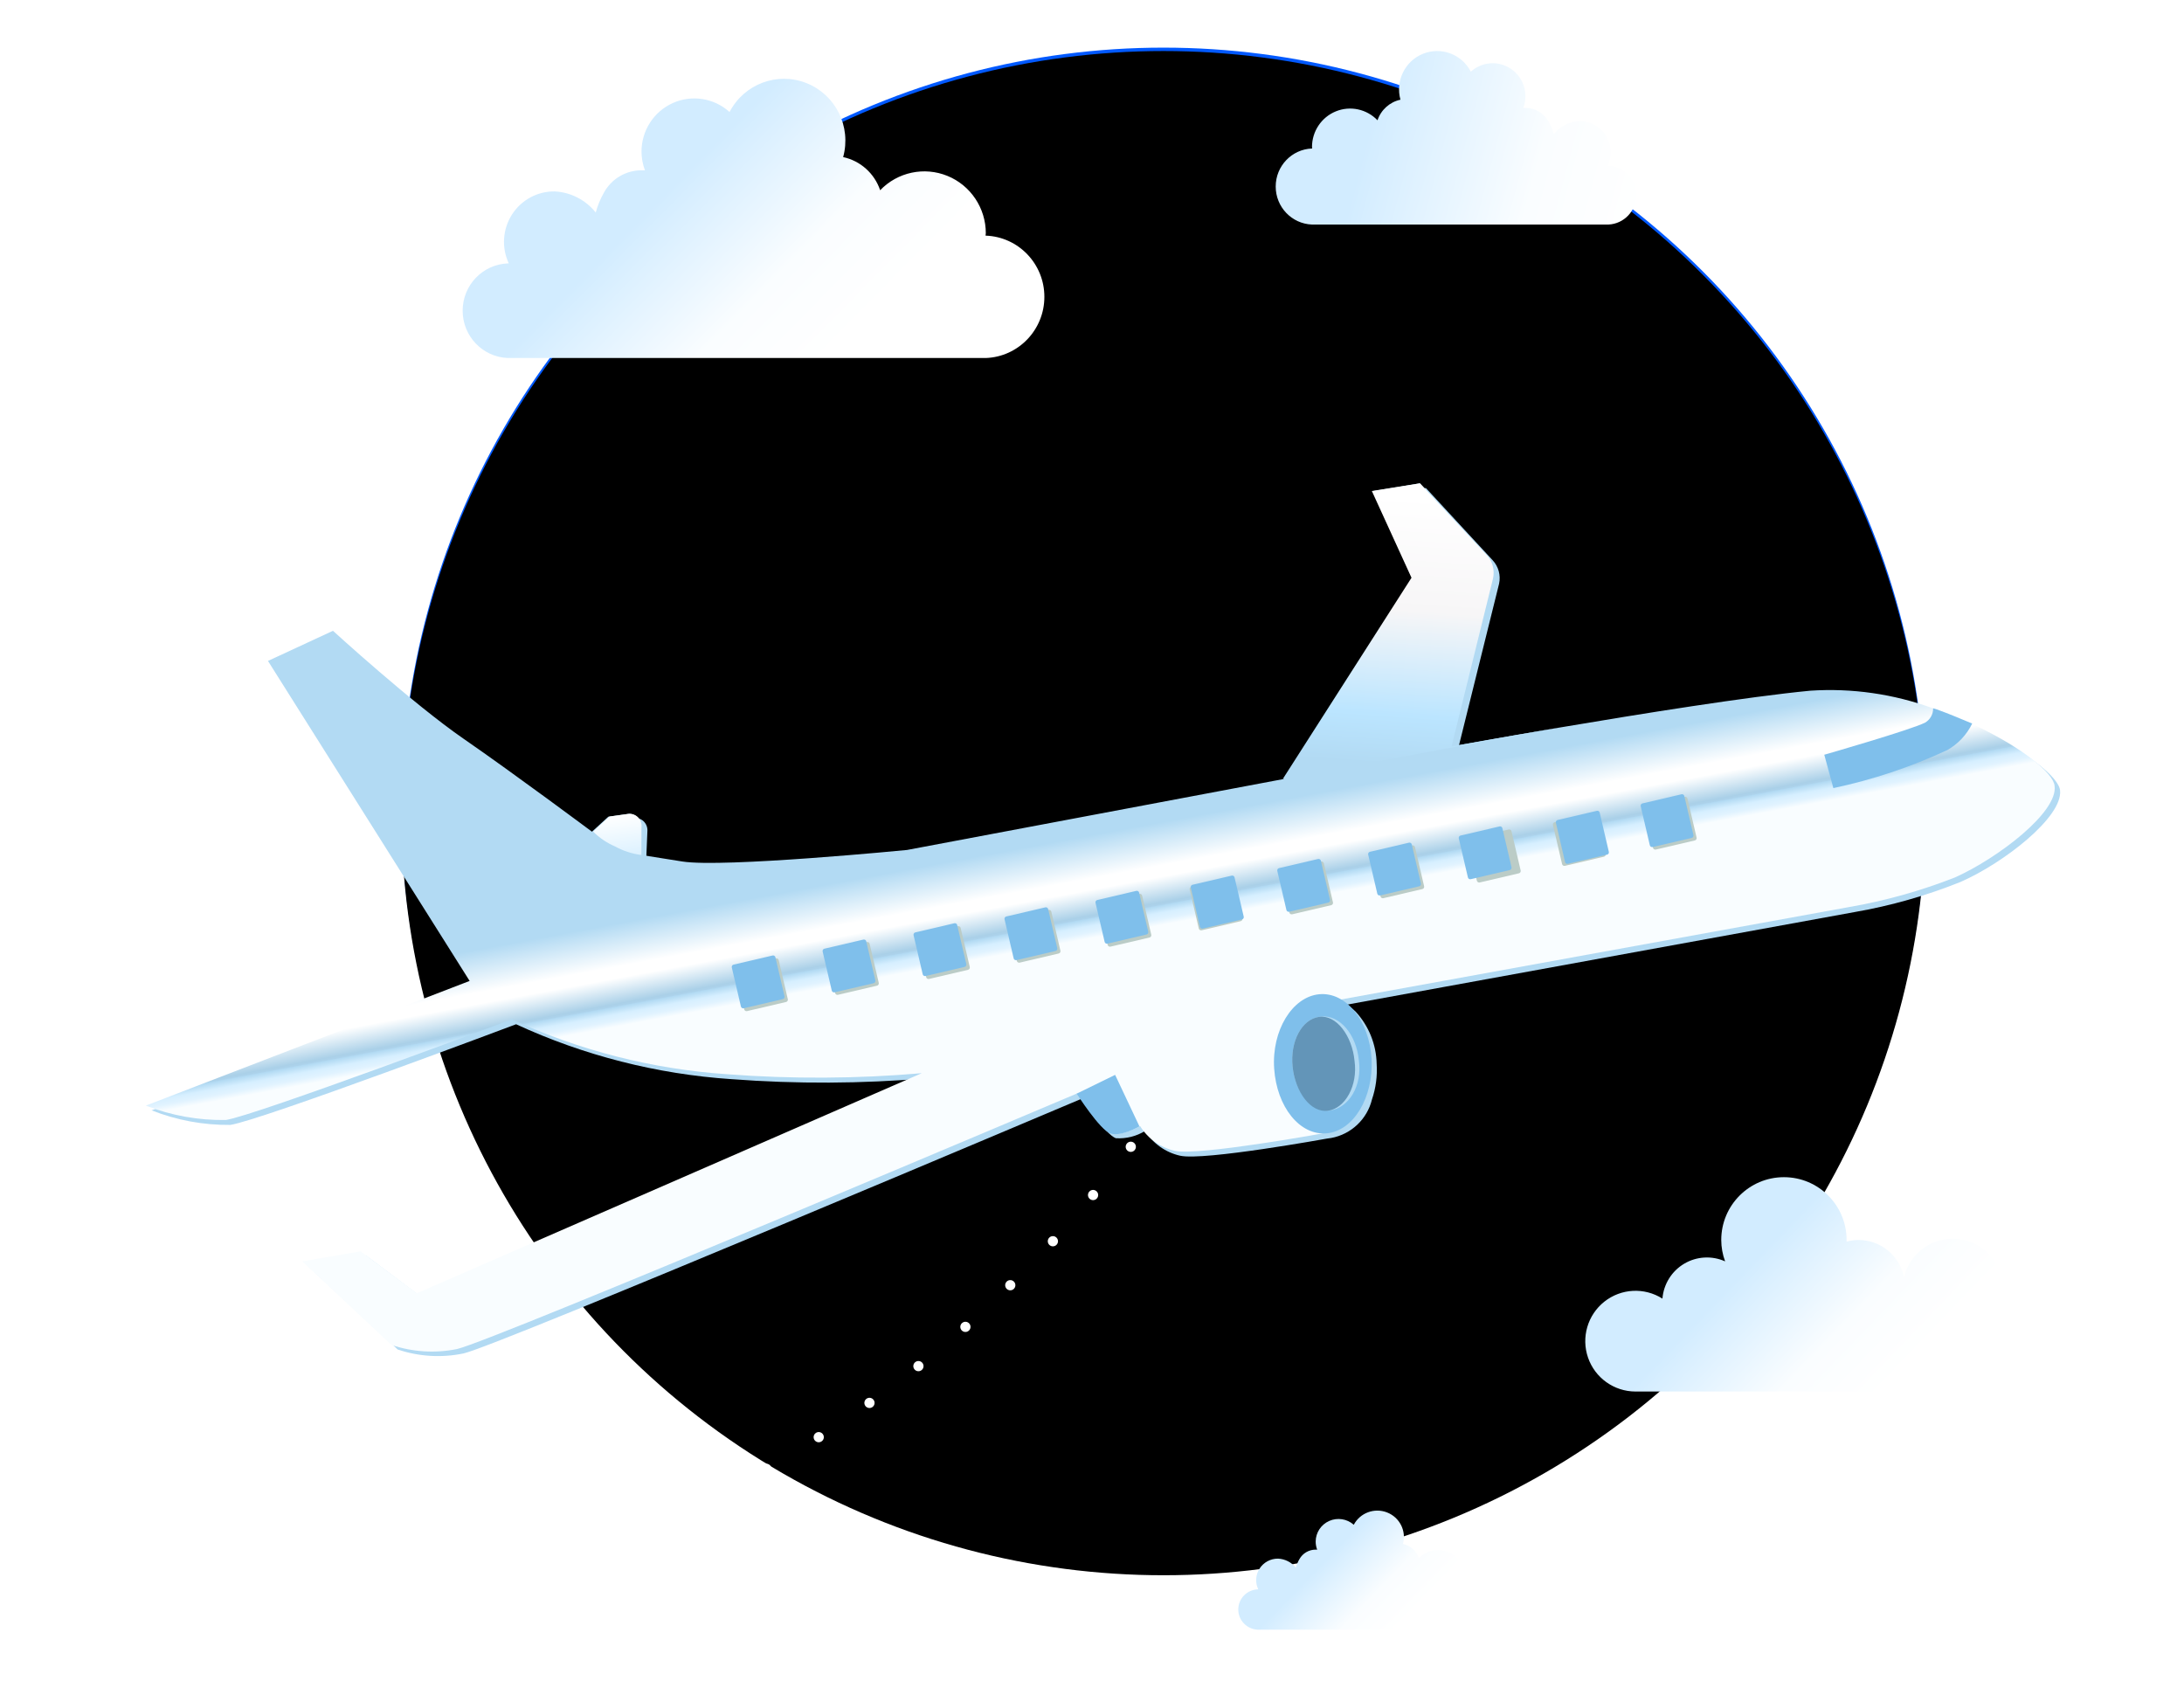 <?xml version="1.0" encoding="UTF-8"?>
<svg width="642px" height="494px" viewBox="0 0 642 494" version="1.1" xmlns="http://www.w3.org/2000/svg" xmlns:xlink="http://www.w3.org/1999/xlink">
    <title>Group 2</title>
    <defs>
        <circle id="path-1" cx="305" cy="253" r="224"></circle>
        <filter x="-1.8%" y="-1.8%" width="103.6%" height="103.6%" filterUnits="objectBoundingBox" id="filter-2">
            <feGaussianBlur stdDeviation="7.5" in="SourceAlpha" result="shadowBlurInner1"></feGaussianBlur>
            <feOffset dx="0" dy="1" in="shadowBlurInner1" result="shadowOffsetInner1"></feOffset>
            <feComposite in="shadowOffsetInner1" in2="SourceAlpha" operator="arithmetic" k2="-1" k3="1" result="shadowInnerInner1"></feComposite>
            <feColorMatrix values="0 0 0 0 0   0 0 0 0 0   0 0 0 0 0  0 0 0 0.07 0" type="matrix" in="shadowInnerInner1"></feColorMatrix>
        </filter>
        <ellipse id="path-3" cx="303.5" cy="304" rx="303.5" ry="303.561"></ellipse>
        <filter x="-43.4%" y="-90.2%" width="186.8%" height="280.4%" filterUnits="objectBoundingBox" id="filter-5">
            <feOffset dx="7" dy="9" in="SourceAlpha" result="shadowOffsetOuter1"></feOffset>
            <feGaussianBlur stdDeviation="7.5" in="shadowOffsetOuter1" result="shadowBlurOuter1"></feGaussianBlur>
            <feColorMatrix values="0 0 0 0 0   0 0 0 0 0   0 0 0 0 0  0 0 0 0.086 0" type="matrix" in="shadowBlurOuter1" result="shadowMatrixOuter1"></feColorMatrix>
            <feMerge>
                <feMergeNode in="shadowMatrixOuter1"></feMergeNode>
                <feMergeNode in="SourceGraphic"></feMergeNode>
            </feMerge>
        </filter>
        <linearGradient x1="-7.061%" y1="57.156%" x2="74.082%" y2="46.508%" id="linearGradient-6">
            <stop stop-color="#FFFFFF" offset="0%"></stop>
            <stop stop-color="#FAFDFF" offset="40%"></stop>
            <stop stop-color="#D2ECFF" offset="100%"></stop>
        </linearGradient>
        <filter x="-26.9%" y="-55.4%" width="153.8%" height="210.8%" filterUnits="objectBoundingBox" id="filter-7">
            <feOffset dx="7" dy="9" in="SourceAlpha" result="shadowOffsetOuter1"></feOffset>
            <feGaussianBlur stdDeviation="7.5" in="shadowOffsetOuter1" result="shadowBlurOuter1"></feGaussianBlur>
            <feColorMatrix values="0 0 0 0 0   0 0 0 0 0   0 0 0 0 0  0 0 0 0.086 0" type="matrix" in="shadowBlurOuter1" result="shadowMatrixOuter1"></feColorMatrix>
            <feMerge>
                <feMergeNode in="shadowMatrixOuter1"></feMergeNode>
                <feMergeNode in="SourceGraphic"></feMergeNode>
            </feMerge>
        </filter>
        <linearGradient x1="32.155%" y1="48.066%" x2="77.14%" y2="69.807%" id="linearGradient-8">
            <stop stop-color="#D2ECFF" offset="0%"></stop>
            <stop stop-color="#FAFDFF" offset="60%"></stop>
            <stop stop-color="#FFFFFF" offset="100%"></stop>
        </linearGradient>
        <filter x="-62.2%" y="-131.4%" width="224.3%" height="362.9%" filterUnits="objectBoundingBox" id="filter-9">
            <feOffset dx="7" dy="9" in="SourceAlpha" result="shadowOffsetOuter1"></feOffset>
            <feGaussianBlur stdDeviation="7.5" in="shadowOffsetOuter1" result="shadowBlurOuter1"></feGaussianBlur>
            <feColorMatrix values="0 0 0 0 0   0 0 0 0 0   0 0 0 0 0  0 0 0 0.086 0" type="matrix" in="shadowBlurOuter1" result="shadowMatrixOuter1"></feColorMatrix>
            <feMerge>
                <feMergeNode in="shadowMatrixOuter1"></feMergeNode>
                <feMergeNode in="SourceGraphic"></feMergeNode>
            </feMerge>
        </filter>
        <linearGradient x1="32.155%" y1="48.122%" x2="77.14%" y2="69.237%" id="linearGradient-10">
            <stop stop-color="#D2ECFF" offset="0%"></stop>
            <stop stop-color="#FAFDFF" offset="60%"></stop>
            <stop stop-color="#FFFFFF" offset="100%"></stop>
        </linearGradient>
        <filter x="-33.1%" y="-73.0%" width="166.2%" height="246.0%" filterUnits="objectBoundingBox" id="filter-11">
            <feOffset dx="7" dy="9" in="SourceAlpha" result="shadowOffsetOuter1"></feOffset>
            <feGaussianBlur stdDeviation="7.5" in="shadowOffsetOuter1" result="shadowBlurOuter1"></feGaussianBlur>
            <feColorMatrix values="0 0 0 0 0   0 0 0 0 0   0 0 0 0 0  0 0 0 0.086 0" type="matrix" in="shadowBlurOuter1" result="shadowMatrixOuter1"></feColorMatrix>
            <feMerge>
                <feMergeNode in="shadowMatrixOuter1"></feMergeNode>
                <feMergeNode in="SourceGraphic"></feMergeNode>
            </feMerge>
        </filter>
        <linearGradient x1="32.155%" y1="48.275%" x2="77.14%" y2="67.665%" id="linearGradient-12">
            <stop stop-color="#D2ECFF" offset="0%"></stop>
            <stop stop-color="#FAFDFF" offset="60%"></stop>
            <stop stop-color="#FFFFFF" offset="100%"></stop>
        </linearGradient>
        <filter x="-29.3%" y="-77.5%" width="158.7%" height="255.1%" filterUnits="objectBoundingBox" id="filter-13">
            <feOffset dx="-20" dy="41" in="SourceAlpha" result="shadowOffsetOuter1"></feOffset>
            <feGaussianBlur stdDeviation="23" in="shadowOffsetOuter1" result="shadowBlurOuter1"></feGaussianBlur>
            <feColorMatrix values="0 0 0 0 0   0 0 0 0 0   0 0 0 0 0  0 0 0 0.09 0" type="matrix" in="shadowBlurOuter1" result="shadowMatrixOuter1"></feColorMatrix>
            <feMerge>
                <feMergeNode in="shadowMatrixOuter1"></feMergeNode>
                <feMergeNode in="SourceGraphic"></feMergeNode>
            </feMerge>
        </filter>
        <linearGradient x1="50.592%" y1="56.051%" x2="48.959%" y2="42.304%" id="linearGradient-14">
            <stop stop-color="#F9FDFF" offset="0%"></stop>
            <stop stop-color="#E1F3FF" offset="6%"></stop>
            <stop stop-color="#D6EFFF" offset="12%"></stop>
            <stop stop-color="#B2DAF3" offset="19%"></stop>
            <stop stop-color="#ACD2EB" offset="20%"></stop>
            <stop stop-color="#AAD0E8" offset="22%"></stop>
            <stop stop-color="#FFFFFF" offset="47%"></stop>
            <stop stop-color="#FFFFFF" offset="58%"></stop>
            <stop stop-color="#B2DAF3" offset="100%"></stop>
        </linearGradient>
        <linearGradient x1="61.867%" y1="4.772%" x2="40.952%" y2="100.752%" id="linearGradient-15">
            <stop stop-color="#FFFFFF" offset="0%"></stop>
            <stop stop-color="#F7F6F7" offset="42.415%"></stop>
            <stop stop-color="#BBE5FF" offset="81.411%"></stop>
            <stop stop-color="#B2DAF3" offset="100%"></stop>
        </linearGradient>
        <linearGradient x1="50%" y1="0.169%" x2="50%" y2="100%" id="linearGradient-16">
            <stop stop-color="#FFFFFF" offset="0%"></stop>
            <stop stop-color="#DBF1FF" offset="100%"></stop>
        </linearGradient>
    </defs>
    <g id="Maquettes" stroke="none" stroke-width="1" fill="none" fill-rule="evenodd">
        <g id="Landing-page" transform="translate(-678, -107)">
            <g id="Group-2" transform="translate(715, 92)">
                <g id="Oval">
                    <use fill="#0159FF" fill-rule="evenodd" xlink:href="#path-1"></use>
                    <use fill="black" fill-opacity="1" filter="url(#filter-2)" xlink:href="#path-1"></use>
                </g>
                <g id="Line">
                    <mask id="mask-4" fill="white">
                        <use xlink:href="#path-3"></use>
                    </mask>
                    <g id="Mask"></g>
                    <path d="M-691.33,651.078 C-621.479,562.601 -361.153,517.424 -77.302,510.522 C111.931,505.921 242.681,443.352 314.947,322.815" stroke="#FFFFFF" stroke-width="3" stroke-linecap="round" stroke-linejoin="round" stroke-dasharray="0,18" mask="url(#mask-4)"></path>
                </g>
                <g id="nuage1-copy-2" filter="url(#filter-5)" transform="translate(398, 46.5) scale(-1, 1) translate(-398, -46.5) translate(345, 21)" fill="url(#linearGradient-6)" fill-rule="nonzero">
                    <path d="M95.33,28.68 C95.239,28.68 95.33,28.265 95.33,28.219 C95.332,23.612 92.563,19.464 88.331,17.735 C84.099,16.006 79.25,17.043 76.076,20.354 C75.042,17.279 72.481,14.98 69.334,14.302 C70.859,8.736 67.977,2.906 62.653,0.788 C57.33,-1.329 51.281,0.949 48.634,6.068 C45.813,3.515 41.77,2.871 38.307,4.422 C34.844,5.974 32.606,9.433 32.591,13.258 C32.591,14.438 32.803,15.609 33.215,16.714 L32.591,16.714 C29.764,16.71 27.156,18.25 25.772,20.738 C25.111,21.897 24.6,23.136 24.25,24.425 C22.413,22.121 19.689,20.718 16.762,20.569 C13.617,20.536 10.676,22.138 8.978,24.81 C7.28,27.482 7.064,30.848 8.406,33.719 L8.208,33.719 C3.62,33.914 0,37.725 0,42.359 C0,46.994 3.62,50.805 8.208,51 L8.847,51 L95.33,51 C101.286,50.777 106,45.84 106,39.825 C106,33.81 101.286,28.872 95.33,28.649 L95.33,28.68 Z" id="Path"></path>
                </g>
                <g id="nuage1" filter="url(#filter-7)" transform="translate(92, 29)" fill="url(#linearGradient-8)" fill-rule="nonzero">
                    <path d="M153.787,46.311 C153.64,46.311 153.787,45.644 153.787,45.569 C153.79,38.155 149.323,31.48 142.496,28.698 C135.669,25.917 127.847,27.584 122.727,32.913 C121.059,27.965 116.926,24.265 111.849,23.174 C114.31,14.218 109.66,4.836 101.073,1.428 C92.485,-1.979 82.727,1.687 78.456,9.925 C73.906,5.816 67.384,4.779 61.797,7.276 C56.21,9.774 52.6,15.34 52.576,21.493 C52.577,23.393 52.918,25.277 53.583,27.055 L52.576,27.055 C48.016,27.05 43.808,29.527 41.576,33.531 C40.509,35.395 39.684,37.389 39.121,39.464 C36.157,35.756 31.762,33.499 27.041,33.26 C21.967,33.205 17.222,35.783 14.483,40.083 C11.744,44.383 11.395,49.799 13.561,54.419 L13.241,54.419 C5.84,54.733 0,60.865 0,68.323 C0,75.781 5.84,81.913 13.241,82.227 L14.273,82.227 L14.273,82.227 L153.787,82.227 C163.395,81.869 171,73.923 171,64.244 C171,54.565 163.395,46.62 153.787,46.262 L153.787,46.311 Z" id="Path"></path>
                </g>
                <g id="nuage1-copy" filter="url(#filter-9)" transform="translate(320, 450)" fill="url(#linearGradient-10)" fill-rule="nonzero">
                    <path d="M66.551,19.682 C66.487,19.682 66.551,19.398 66.551,19.366 C66.552,16.204 64.619,13.357 61.665,12.171 C58.71,10.985 55.326,11.696 53.11,13.969 C52.388,11.858 50.6,10.28 48.403,9.815 C49.467,5.995 47.455,1.994 43.739,0.541 C40.023,-0.912 35.8,0.651 33.952,4.165 C31.983,2.412 29.16,1.97 26.743,3.035 C24.325,4.1 22.763,6.474 22.752,9.098 C22.752,9.909 22.9,10.712 23.188,11.47 L22.752,11.47 C20.779,11.468 18.958,12.524 17.992,14.232 C17.53,15.027 17.173,15.877 16.93,16.762 C15.647,15.181 13.745,14.218 11.702,14.116 C9.506,14.093 7.453,15.193 6.268,17.026 C5.082,18.86 4.931,21.17 5.868,23.14 L5.73,23.14 C2.527,23.274 0,25.89 0,29.07 C0,32.251 2.527,34.866 5.73,35 L6.176,35 L6.176,35 L66.551,35 C70.709,34.847 74,31.459 74,27.331 C74,23.203 70.709,19.814 66.551,19.661 L66.551,19.682 Z" id="Path"></path>
                </g>
                <g id="nuage2" filter="url(#filter-11)" transform="translate(422, 352)" fill-rule="nonzero">
                    <path d="M119.54,52.815 C119.54,47.693 115.352,43.54 110.186,43.54 C109.271,43.539 108.362,43.675 107.489,43.942 C108.645,40.305 107.708,36.332 105.045,33.58 C102.382,30.829 98.416,29.737 94.703,30.733 C90.99,31.729 88.121,34.654 87.221,38.362 C86.301,33.863 82.31,30.63 77.68,30.633 C76.837,30.641 75.999,30.755 75.185,30.973 C75.193,30.86 75.193,30.747 75.185,30.633 C75.185,23.437 69.301,17.603 62.042,17.603 C54.784,17.603 48.9,23.437 48.9,30.633 C48.904,32.148 49.178,33.65 49.71,35.07 C46.937,33.84 43.734,34.023 41.12,35.559 C38.507,37.096 36.809,39.796 36.568,42.798 C32.784,40.421 27.898,40.675 24.385,43.431 C20.873,46.188 19.502,50.845 20.967,55.042 C22.432,59.239 26.413,62.059 30.893,62.074 L112.103,62.074 L112.103,61.888 C116.435,60.989 119.538,57.202 119.54,52.815 Z" id="Path" fill="#FFFFFF"></path>
                    <path d="M112.247,63 L30.574,63 C24.436,63 19.46,58.008 19.46,51.851 C19.46,45.693 24.436,40.702 30.574,40.702 C32.394,40.695 34.187,41.146 35.788,42.013 C36.618,37.243 40.737,33.756 45.564,33.737 C46.545,33.734 47.522,33.881 48.459,34.175 C48.15,33.035 47.993,31.858 47.992,30.677 C47.88,23.058 53.947,16.79 61.542,16.678 C69.137,16.566 75.385,22.652 75.496,30.271 C80.263,29.353 85.022,31.896 86.922,36.376 C88.867,31.383 94.08,28.486 99.332,29.479 C104.584,30.473 108.387,35.075 108.387,40.436 C108.383,41.39 108.263,42.339 108.029,43.263 C113.231,42.412 118.188,45.795 119.311,50.961 C120.434,56.128 117.33,61.273 112.247,62.672 L112.247,63 Z M30.574,41.904 C25.246,42.116 21.036,46.51 21.036,51.859 C21.036,57.207 25.246,61.602 30.574,61.813 L111.064,61.813 L111.064,61.813 L111.531,61.704 C114.695,61.069 117.252,58.735 118.18,55.635 C119.109,52.535 118.257,49.173 115.966,46.894 C113.675,44.615 110.317,43.789 107.235,44.746 L106.083,45.105 L106.503,43.981 C106.908,42.875 107.119,41.708 107.126,40.53 C107.143,35.388 103.251,31.081 98.148,30.594 C93.046,30.108 88.415,33.603 87.466,38.656 L86.906,41.607 L86.299,38.656 C85.8,36.172 84.3,34.006 82.154,32.669 C80.009,31.333 77.408,30.945 74.967,31.598 L74.173,31.817 L74.173,30.849 L74.173,30.677 C74.173,23.743 68.57,18.122 61.659,18.122 C54.747,18.122 49.144,23.743 49.144,30.677 C49.143,32.137 49.401,33.586 49.906,34.955 L50.389,36.283 L49.144,35.658 C48.019,35.145 46.799,34.879 45.564,34.877 C41.006,34.903 37.226,38.424 36.862,42.982 L36.862,43.981 L35.944,43.466 C34.34,42.441 32.476,41.899 30.574,41.904 Z" id="Shape" fill="#FFFFFF"></path>
                    <path d="M139,49.883 C139,42.627 133.129,36.745 125.887,36.745 C124.605,36.743 123.33,36.935 122.106,37.314 C123.727,32.161 122.414,26.533 118.68,22.635 C114.946,18.736 109.388,17.19 104.182,18.601 C98.977,20.012 94.955,24.156 93.693,29.409 C92.403,23.035 86.808,18.455 80.317,18.46 C79.136,18.471 77.961,18.633 76.82,18.942 C76.831,18.781 76.831,18.62 76.82,18.46 C76.82,8.265 68.572,0 58.396,0 C48.22,0 39.972,8.265 39.972,18.46 C39.977,20.606 40.362,22.733 41.108,24.745 C37.22,23.003 32.729,23.261 29.066,25.438 C25.403,27.615 23.023,31.439 22.684,35.693 C17.379,32.326 10.529,32.685 5.605,36.59 C0.681,40.496 -1.241,47.093 0.813,53.039 C2.867,58.985 8.448,62.98 14.728,63 L128.575,63 L128.575,62.737 C134.647,61.463 138.997,56.099 139,49.883 Z" id="Path" fill="url(#linearGradient-12)"></path>
                </g>
                <g id="avion4" filter="url(#filter-13)" transform="translate(299.556, 234.519) rotate(-8) translate(-299.556, -234.519) translate(14.056, 126.519)" fill-rule="nonzero">
                    <path d="M550.026,96.616 L548.682,95.743 C545.637,93.817 542.412,91.936 539.009,90.099 L538.001,89.629 C527.188,83.799 515.258,80.34 503.003,79.483 C484.53,78.677 452.757,79.483 428.641,79.954 L428.641,79.954 L412.989,80.626 L396.33,81.029 L415.273,33.997 C416.149,31.613 415.798,28.95 414.333,26.875 L397.875,3.158 L383.5,3.158 L391.494,30.033 L345.815,83.246 L345.815,83.246 L233.297,88.487 C233.297,88.487 178.953,86.135 167.399,82.641 L155.778,79.08 L157.256,71.018 C157.429,70.001 157.162,68.959 156.521,68.151 C155.881,67.343 154.926,66.847 153.897,66.785 L147.784,67.188 L142.343,70.883 C142.343,70.883 122.191,50.727 108.756,38.499 C95.321,26.271 74.9,1.613 74.9,1.613 L54.747,7.727 L100.762,109.382 L1.478,132.159 C8.36,136.063 15.934,138.596 23.78,139.617 C32.513,139.617 111.107,122.013 111.107,122.013 C129.577,133.9 150.067,142.302 171.564,146.806 C190.271,150.89 209.275,153.474 228.394,154.532 L72.683,197.869 L58.039,183.289 L40.641,183.894 L63.346,211.844 C69.231,214.785 75.792,216.106 82.356,215.674 C92.835,214.8 272.93,166.761 272.93,166.761 C272.93,166.761 278.103,178.317 281.059,179.728 C284.019,180.33 287.092,180.001 289.858,178.787 C291.631,182.8 294.95,185.926 299.061,187.455 C305.779,189.941 342.523,188.462 342.523,188.462 L342.523,188.462 L343.732,188.462 C349.697,188.201 354.954,184.467 357.167,178.922 L357.167,178.922 C358.767,175.759 359.726,172.311 359.989,168.776 C360.674,163.119 359.264,157.407 356.025,152.718 L356.025,152.718 L356.025,152.718 C355.326,151.812 354.513,151 353.607,150.3 L353.607,150.3 L505.354,144.118 C516.161,143.769 526.901,142.282 537.397,139.684 C550.832,135.921 569.775,124.97 570.111,117.176 C570.38,113.346 562.184,104.679 550.026,96.616 Z" id="Path" fill="#B2DAF3"></path>
                    <path d="M568.704,115.563 C568.704,123.357 549.22,134.309 535.986,138.139 C525.435,140.664 514.653,142.105 503.809,142.439 L352.062,148.553 L351.659,148.553 C352.756,149.239 353.732,150.102 354.548,151.106 L355.689,177.309 C351.945,181.857 346.909,185.16 341.247,186.783 C341.247,186.783 304.637,188.261 297.785,185.842 C293.674,184.313 290.355,181.187 288.582,177.175 C288.582,177.175 282.805,179.526 279.849,178.048 C276.894,176.57 271.654,165.081 271.654,165.081 C271.654,165.081 91.357,213.255 80.61,214.128 C74.062,214.525 67.526,213.18 61.666,210.231 L39.163,182.281 L56.561,181.744 L71.205,196.256 L227.184,152.853 C208.111,151.829 189.151,149.267 170.489,145.193 C148.997,140.674 128.51,132.272 110.032,120.401 C110.032,120.401 31.371,137.937 22.705,138.004 C14.723,137.023 7.01,134.489 0,130.546 L99.351,107.501 L53.74,6.114 L73.892,0 C73.892,0 94.044,24.389 107.479,36.752 C120.914,49.114 141.067,69.069 141.067,69.069 L146.441,65.374 L152.285,65.374 C153.322,65.414 154.291,65.905 154.936,66.719 C155.582,67.532 155.84,68.587 155.644,69.607 L154.502,77.871 L166.123,81.432 C177.677,84.993 232.021,87.277 232.021,87.277 L344.539,82.037 L390.217,28.756 L382.223,1.881 L396.33,1.545 L412.788,25.061 C414.3,27.197 414.629,29.953 413.661,32.385 L394.785,79.416 C394.785,79.416 408.69,78.879 427.096,78.341 C451.212,77.669 483.053,77.065 501.458,77.871 C513.704,78.773 525.626,82.229 536.456,88.016 L537.464,88.487 C540.89,90.301 544.181,92.182 547.204,94.13 L548.481,95.004 C560.706,103.066 568.902,111.734 568.704,115.563 Z" id="Path" fill="url(#linearGradient-14)"></path>
                    <path d="M358.712,167.164 C357.705,178.384 350.517,187.32 342.59,186.917 C334.664,186.514 329.156,177.175 329.962,165.954 C330.768,154.734 338.157,145.798 346.084,146.134 C354.01,146.47 359.653,155.876 358.712,167.164 Z" id="Path" fill="#7FBFEB"></path>
                    <path d="M354.951,166.962 C354.951,174.689 349.98,180.4 344.606,180.4 L343.934,180.4 C338.896,179.728 335.134,173.681 335.403,166.156 C335.671,158.631 340.038,152.718 345.143,152.718 L345.815,152.718 C351.189,152.92 355.286,159.303 354.951,166.962 Z" id="Path" fill="#B2DAF3"></path>
                    <path d="M353.674,166.962 C353.674,174.286 349.039,180.4 343.934,180.4 C338.829,180.4 335.134,173.681 335.403,166.156 C335.671,158.631 340.038,152.718 345.143,152.718 C350.248,152.718 354.01,159.572 353.674,166.962 Z" id="Path" fill="#6395B8"></path>
                    <path d="M449.4,104.123 L461.186,104.123 C461.567,104.123 461.876,104.432 461.876,104.813 C461.876,104.813 461.876,104.813 461.876,104.813 L461.876,116.602 C461.876,116.983 461.567,117.292 461.186,117.292 L449.399,117.292 C449.018,117.292 448.709,116.983 448.709,116.602 C448.709,116.602 448.709,116.602 448.709,116.602 L448.71,104.813 C448.71,104.432 449.018,104.123 449.4,104.123 Z" id="Rectangle" fill="#BBCCC7" transform="translate(455.293, 110.707) rotate(-5.16) translate(-455.293, -110.707) "></path>
                    <path d="M422.273,105.14 L434.059,105.14 C434.44,105.14 434.749,105.449 434.749,105.83 C434.749,105.83 434.749,105.83 434.749,105.83 L434.749,117.619 C434.749,118 434.44,118.309 434.059,118.309 L422.273,118.309 C421.891,118.309 421.583,118 421.582,117.619 C421.582,117.619 421.582,117.619 421.583,117.619 L421.583,105.83 C421.583,105.449 421.892,105.14 422.273,105.14 Z" id="Rectangle" fill="#BBCCC7" transform="translate(428.166, 111.725) rotate(-5.17) translate(-428.166, -111.725) "></path>
                    <path d="M396.787,106.44 L408.627,106.44 C409.008,106.44 409.317,106.749 409.317,107.13 C409.317,107.13 409.317,107.13 409.317,107.13 L409.317,118.972 C409.317,119.353 409.008,119.662 408.627,119.662 L396.787,119.662 C396.406,119.662 396.097,119.354 396.097,118.972 C396.097,118.972 396.097,118.972 396.097,118.972 L396.097,107.13 C396.097,106.749 396.406,106.44 396.787,106.44 Z" id="Rectangle" fill="#BBCCC7" transform="translate(402.707, 113.051) rotate(-5.143) translate(-402.707, -113.051) "></path>
                    <path d="M368.095,107.128 L379.882,107.128 C380.263,107.128 380.572,107.437 380.572,107.818 C380.572,107.818 380.572,107.818 380.572,107.818 L380.571,119.607 C380.571,119.988 380.262,120.297 379.881,120.297 L368.095,120.297 C367.714,120.297 367.405,119.988 367.405,119.607 C367.405,119.607 367.405,119.607 367.405,119.607 L367.405,107.819 C367.405,107.437 367.714,107.129 368.095,107.128 Z" id="Rectangle" fill="#BBCCC7" transform="translate(373.988, 113.713) rotate(-5.15) translate(-373.988, -113.713) "></path>
                    <path d="M340.897,108.088 L352.683,108.088 C353.064,108.088 353.373,108.397 353.373,108.778 C353.373,108.778 353.373,108.778 353.373,108.778 L353.373,120.567 C353.372,120.948 353.064,121.257 352.683,121.257 L340.896,121.257 C340.515,121.257 340.206,120.948 340.206,120.567 C340.206,120.567 340.206,120.567 340.206,120.567 L340.206,108.778 C340.207,108.397 340.515,108.088 340.897,108.088 Z" id="Rectangle" fill="#BBCCC7" transform="translate(346.79, 114.673) rotate(-5.16) translate(-346.79, -114.673) "></path>
                    <path d="M313.891,109.041 L325.677,109.041 C326.058,109.041 326.367,109.35 326.367,109.731 C326.367,109.731 326.367,109.731 326.367,109.731 L326.367,121.52 C326.367,121.901 326.058,122.21 325.677,122.21 L313.891,122.21 C313.51,122.21 313.201,121.901 313.201,121.52 C313.201,121.52 313.201,121.52 313.201,121.52 L313.201,109.731 C313.201,109.35 313.51,109.041 313.891,109.041 Z" id="Rectangle" fill="#BBCCC7" transform="translate(319.784, 115.625) rotate(-5.16) translate(-319.784, -115.625) "></path>
                    <path d="M286.684,110.067 L298.471,110.067 C298.852,110.067 299.161,110.376 299.161,110.757 C299.161,110.757 299.161,110.757 299.161,110.757 L299.161,122.546 C299.16,122.927 298.852,123.236 298.47,123.236 L286.684,123.236 C286.303,123.236 285.994,122.927 285.994,122.546 C285.994,122.546 285.994,122.546 285.994,122.546 L285.994,110.757 C285.995,110.376 286.303,110.067 286.684,110.067 Z" id="Rectangle" fill="#BBCCC7" transform="translate(292.577, 116.652) rotate(-5.16) translate(-292.577, -116.652) "></path>
                    <path d="M259.59,111.008 L271.376,111.007 C271.757,111.007 272.066,111.316 272.066,111.697 C272.066,111.697 272.066,111.697 272.066,111.697 L272.066,123.486 C272.066,123.867 271.757,124.176 271.376,124.176 L259.59,124.176 C259.209,124.176 258.9,123.867 258.9,123.486 C258.9,123.486 258.9,123.486 258.9,123.486 L258.9,111.698 C258.9,111.316 259.209,111.008 259.59,111.008 Z" id="Rectangle" fill="#BBCCC7" transform="translate(265.483, 117.592) rotate(-5.15) translate(-265.483, -117.592) "></path>
                    <path d="M232.534,112.047 L244.32,112.047 C244.701,112.047 245.01,112.356 245.01,112.737 C245.01,112.737 245.01,112.737 245.01,112.737 L245.01,124.525 C245.01,124.907 244.701,125.215 244.32,125.216 L232.533,125.216 C232.152,125.216 231.843,124.907 231.843,124.526 C231.843,124.526 231.843,124.526 231.843,124.526 L231.844,112.737 C231.844,112.356 232.153,112.047 232.534,112.047 Z" id="Rectangle" fill="#BBCCC7" transform="translate(238.427, 118.631) rotate(-5.16) translate(-238.427, -118.631) "></path>
                    <path d="M205.388,112.939 L217.174,112.939 C217.555,112.939 217.864,113.248 217.864,113.629 C217.864,113.629 217.864,113.629 217.864,113.629 L217.864,125.418 C217.864,125.799 217.555,126.108 217.174,126.108 L205.388,126.108 C205.007,126.108 204.698,125.799 204.698,125.418 C204.698,125.418 204.698,125.418 204.698,125.418 L204.698,113.629 C204.698,113.248 205.007,112.939 205.388,112.939 Z" id="Rectangle" fill="#BBCCC7" transform="translate(211.281, 119.523) rotate(-5.16) translate(-211.281, -119.523) "></path>
                    <path d="M178.249,113.965 L190.035,113.965 C190.416,113.965 190.725,114.274 190.725,114.655 C190.725,114.655 190.725,114.655 190.725,114.655 L190.725,126.444 C190.725,126.825 190.416,127.134 190.035,127.134 L178.248,127.134 C177.867,127.134 177.558,126.825 177.558,126.444 C177.558,126.444 177.558,126.444 177.558,126.444 L177.559,114.655 C177.559,114.274 177.868,113.965 178.249,113.965 Z" id="Rectangle" fill="#BBCCC7" transform="translate(184.142, 120.55) rotate(-5.16) translate(-184.142, -120.55) "></path>
                    <path d="M448.585,103.259 L460.372,103.258 C460.753,103.258 461.062,103.567 461.062,103.948 C461.062,103.948 461.062,103.948 461.062,103.948 L461.061,115.737 C461.061,116.118 460.752,116.427 460.371,116.427 L448.585,116.427 C448.204,116.427 447.895,116.119 447.895,115.737 C447.895,115.737 447.895,115.737 447.895,115.737 L447.895,103.949 C447.895,103.568 448.204,103.259 448.585,103.259 Z" id="Rectangle" fill="#7FBFEB" transform="translate(454.478, 109.843) rotate(-5.16) translate(-454.478, -109.843) "></path>
                    <path d="M423.219,104.613 L435.059,104.613 C435.44,104.613 435.749,104.922 435.749,105.303 C435.749,105.303 435.749,105.303 435.749,105.303 L435.748,117.145 C435.748,117.526 435.44,117.835 435.058,117.835 L423.219,117.836 C422.838,117.836 422.529,117.527 422.529,117.146 C422.529,117.146 422.529,117.146 422.529,117.146 L422.529,105.303 C422.529,104.922 422.838,104.614 423.219,104.613 Z" id="Rectangle" fill="#7FBFEB" transform="translate(429.139, 111.224) rotate(-5.143) translate(-429.139, -111.224) "></path>
                    <path d="M394.314,105.173 L406.1,105.173 C406.481,105.173 406.79,105.481 406.79,105.863 C406.79,105.863 406.79,105.863 406.79,105.863 L406.79,117.651 C406.789,118.032 406.481,118.341 406.1,118.341 L394.313,118.342 C393.932,118.342 393.623,118.033 393.623,117.652 C393.623,117.652 393.623,117.652 393.623,117.652 L393.623,105.863 C393.624,105.482 393.932,105.173 394.314,105.173 Z" id="Rectangle" fill="#7FBFEB" transform="translate(400.207, 111.757) rotate(-5.17) translate(-400.207, -111.757) "></path>
                    <path d="M367.275,106.197 L379.061,106.197 C379.443,106.197 379.751,106.506 379.751,106.887 C379.751,106.887 379.751,106.887 379.751,106.887 L379.751,118.675 C379.751,119.057 379.442,119.365 379.061,119.365 L367.275,119.366 C366.894,119.366 366.585,119.057 366.585,118.676 C366.585,118.676 366.585,118.676 366.585,118.676 L366.585,106.887 C366.585,106.506 366.894,106.197 367.275,106.197 Z" id="Rectangle" fill="#7FBFEB" transform="translate(373.168, 112.781) rotate(-5.15) translate(-373.168, -112.781) "></path>
                    <path d="M340.149,107.224 L351.936,107.223 C352.317,107.223 352.626,107.532 352.626,107.913 C352.626,107.913 352.626,107.913 352.626,107.913 L352.626,119.702 C352.625,120.083 352.317,120.392 351.935,120.392 L340.149,120.392 C339.768,120.392 339.459,120.084 339.459,119.702 C339.459,119.702 339.459,119.702 339.459,119.702 L339.459,107.914 C339.46,107.533 339.768,107.224 340.149,107.224 Z" id="Rectangle" fill="#7FBFEB" transform="translate(346.042, 113.808) rotate(-5.16) translate(-346.042, -113.808) "></path>
                    <path d="M314.283,108.534 L326.122,108.534 C326.503,108.534 326.812,108.843 326.812,109.224 C326.812,109.224 326.812,109.224 326.812,109.224 L326.812,121.066 C326.812,121.447 326.503,121.756 326.122,121.756 L314.283,121.756 C313.902,121.756 313.593,121.447 313.593,121.066 C313.593,121.066 313.593,121.066 313.593,121.066 L313.593,109.224 C313.593,108.843 313.902,108.534 314.283,108.534 Z" id="Rectangle" fill="#7FBFEB" transform="translate(320.202, 115.145) rotate(-5.143) translate(-320.202, -115.145) "></path>
                    <path d="M285.931,109.069 L297.718,109.069 C298.099,109.068 298.408,109.377 298.408,109.758 C298.408,109.758 298.408,109.758 298.408,109.758 L298.407,121.547 C298.407,121.928 298.099,122.237 297.717,122.237 L285.931,122.238 C285.55,122.238 285.241,121.929 285.241,121.548 C285.241,121.548 285.241,121.548 285.241,121.548 L285.241,109.759 C285.241,109.378 285.55,109.069 285.931,109.069 Z" id="Rectangle" fill="#7FBFEB" transform="translate(291.824, 115.653) rotate(-5.16) translate(-291.824, -115.653) "></path>
                    <path d="M258.776,110.143 L270.562,110.143 C270.943,110.143 271.252,110.451 271.252,110.833 C271.252,110.833 271.252,110.833 271.252,110.833 L271.252,122.621 C271.252,123.002 270.943,123.311 270.562,123.311 L258.776,123.312 C258.395,123.312 258.086,123.003 258.086,122.622 C258.086,122.622 258.086,122.622 258.086,122.622 L258.086,110.833 C258.086,110.452 258.395,110.143 258.776,110.143 Z" id="Rectangle" fill="#7FBFEB" transform="translate(264.669, 116.727) rotate(-5.15) translate(-264.669, -116.727) "></path>
                    <path d="M231.646,111.054 L243.433,111.054 C243.814,111.054 244.123,111.363 244.123,111.744 C244.123,111.744 244.123,111.744 244.123,111.744 L244.122,123.533 C244.122,123.914 243.814,124.223 243.432,124.223 L231.646,124.223 C231.265,124.223 230.956,123.914 230.956,123.533 C230.956,123.533 230.956,123.533 230.956,123.533 L230.956,111.744 C230.956,111.363 231.265,111.054 231.646,111.054 Z" id="Rectangle" fill="#7FBFEB" transform="translate(237.539, 117.639) rotate(-5.16) translate(-237.539, -117.639) "></path>
                    <path d="M204.507,112.08 L216.293,112.08 C216.674,112.08 216.983,112.389 216.983,112.77 C216.983,112.77 216.983,112.77 216.983,112.77 L216.983,124.559 C216.983,124.94 216.674,125.249 216.293,125.249 L204.507,125.249 C204.126,125.249 203.817,124.94 203.817,124.559 C203.817,124.559 203.817,124.559 203.817,124.559 L203.817,112.77 C203.817,112.389 204.126,112.081 204.507,112.08 Z" id="Rectangle" fill="#7FBFEB" transform="translate(210.4, 118.665) rotate(-5.16) translate(-210.4, -118.665) "></path>
                    <path d="M177.411,113 L189.197,113 C189.578,113 189.887,113.309 189.887,113.69 C189.887,113.69 189.887,113.69 189.887,113.69 L189.887,125.479 C189.886,125.86 189.578,126.169 189.197,126.169 L177.41,126.169 C177.029,126.169 176.72,125.86 176.72,125.479 C176.72,125.479 176.72,125.479 176.72,125.479 L176.72,113.69 C176.721,113.309 177.029,113 177.411,113 Z" id="Rectangle" fill="#7FBFEB" transform="translate(183.304, 119.585) rotate(-5.15) translate(-183.304, -119.585) "></path>
                    <path d="M344.337,81.969 L390.016,28.689 L382.022,1.814 L396.33,1.545 L412.788,25.061 C414.3,27.197 414.629,29.953 413.661,32.385 L394.785,79.416 C394.785,79.416 408.69,78.879 427.096,78.341 L344.337,81.969 Z" id="Path" fill="url(#linearGradient-15)"></path>
                    <path d="M155.644,69.876 L154.502,77.871 C151.859,77.155 149.375,75.947 147.18,74.31 C144.936,72.949 142.975,71.17 141.403,69.069 L146.776,65.374 L152.621,65.374 C153.657,65.493 154.59,66.06 155.172,66.926 C155.753,67.793 155.926,68.871 155.644,69.876 L155.644,69.876 Z" id="Path" fill="url(#linearGradient-16)"></path>
                    <path d="M547.271,94.063 C545.225,97.109 542.295,99.454 538.875,100.782 C527.598,104.211 515.97,106.352 504.213,107.165 L502.936,97.087 C502.936,97.087 529.201,93.391 533.635,91.846 C535.216,91.182 536.319,89.719 536.524,88.016 L537.531,88.487 C540.957,90.301 544.114,92.182 547.271,94.063 Z" id="Path" fill="#7FBFEB"></path>
                    <path d="M288.381,177.242 C288.381,177.242 282.604,179.594 279.648,178.115 C276.692,176.637 271.453,165.148 271.453,165.148 L283.41,161.251 L288.381,177.242 Z" id="Path" fill="#7FBFEB"></path>
                </g>
            </g>
        </g>
    </g>
</svg>